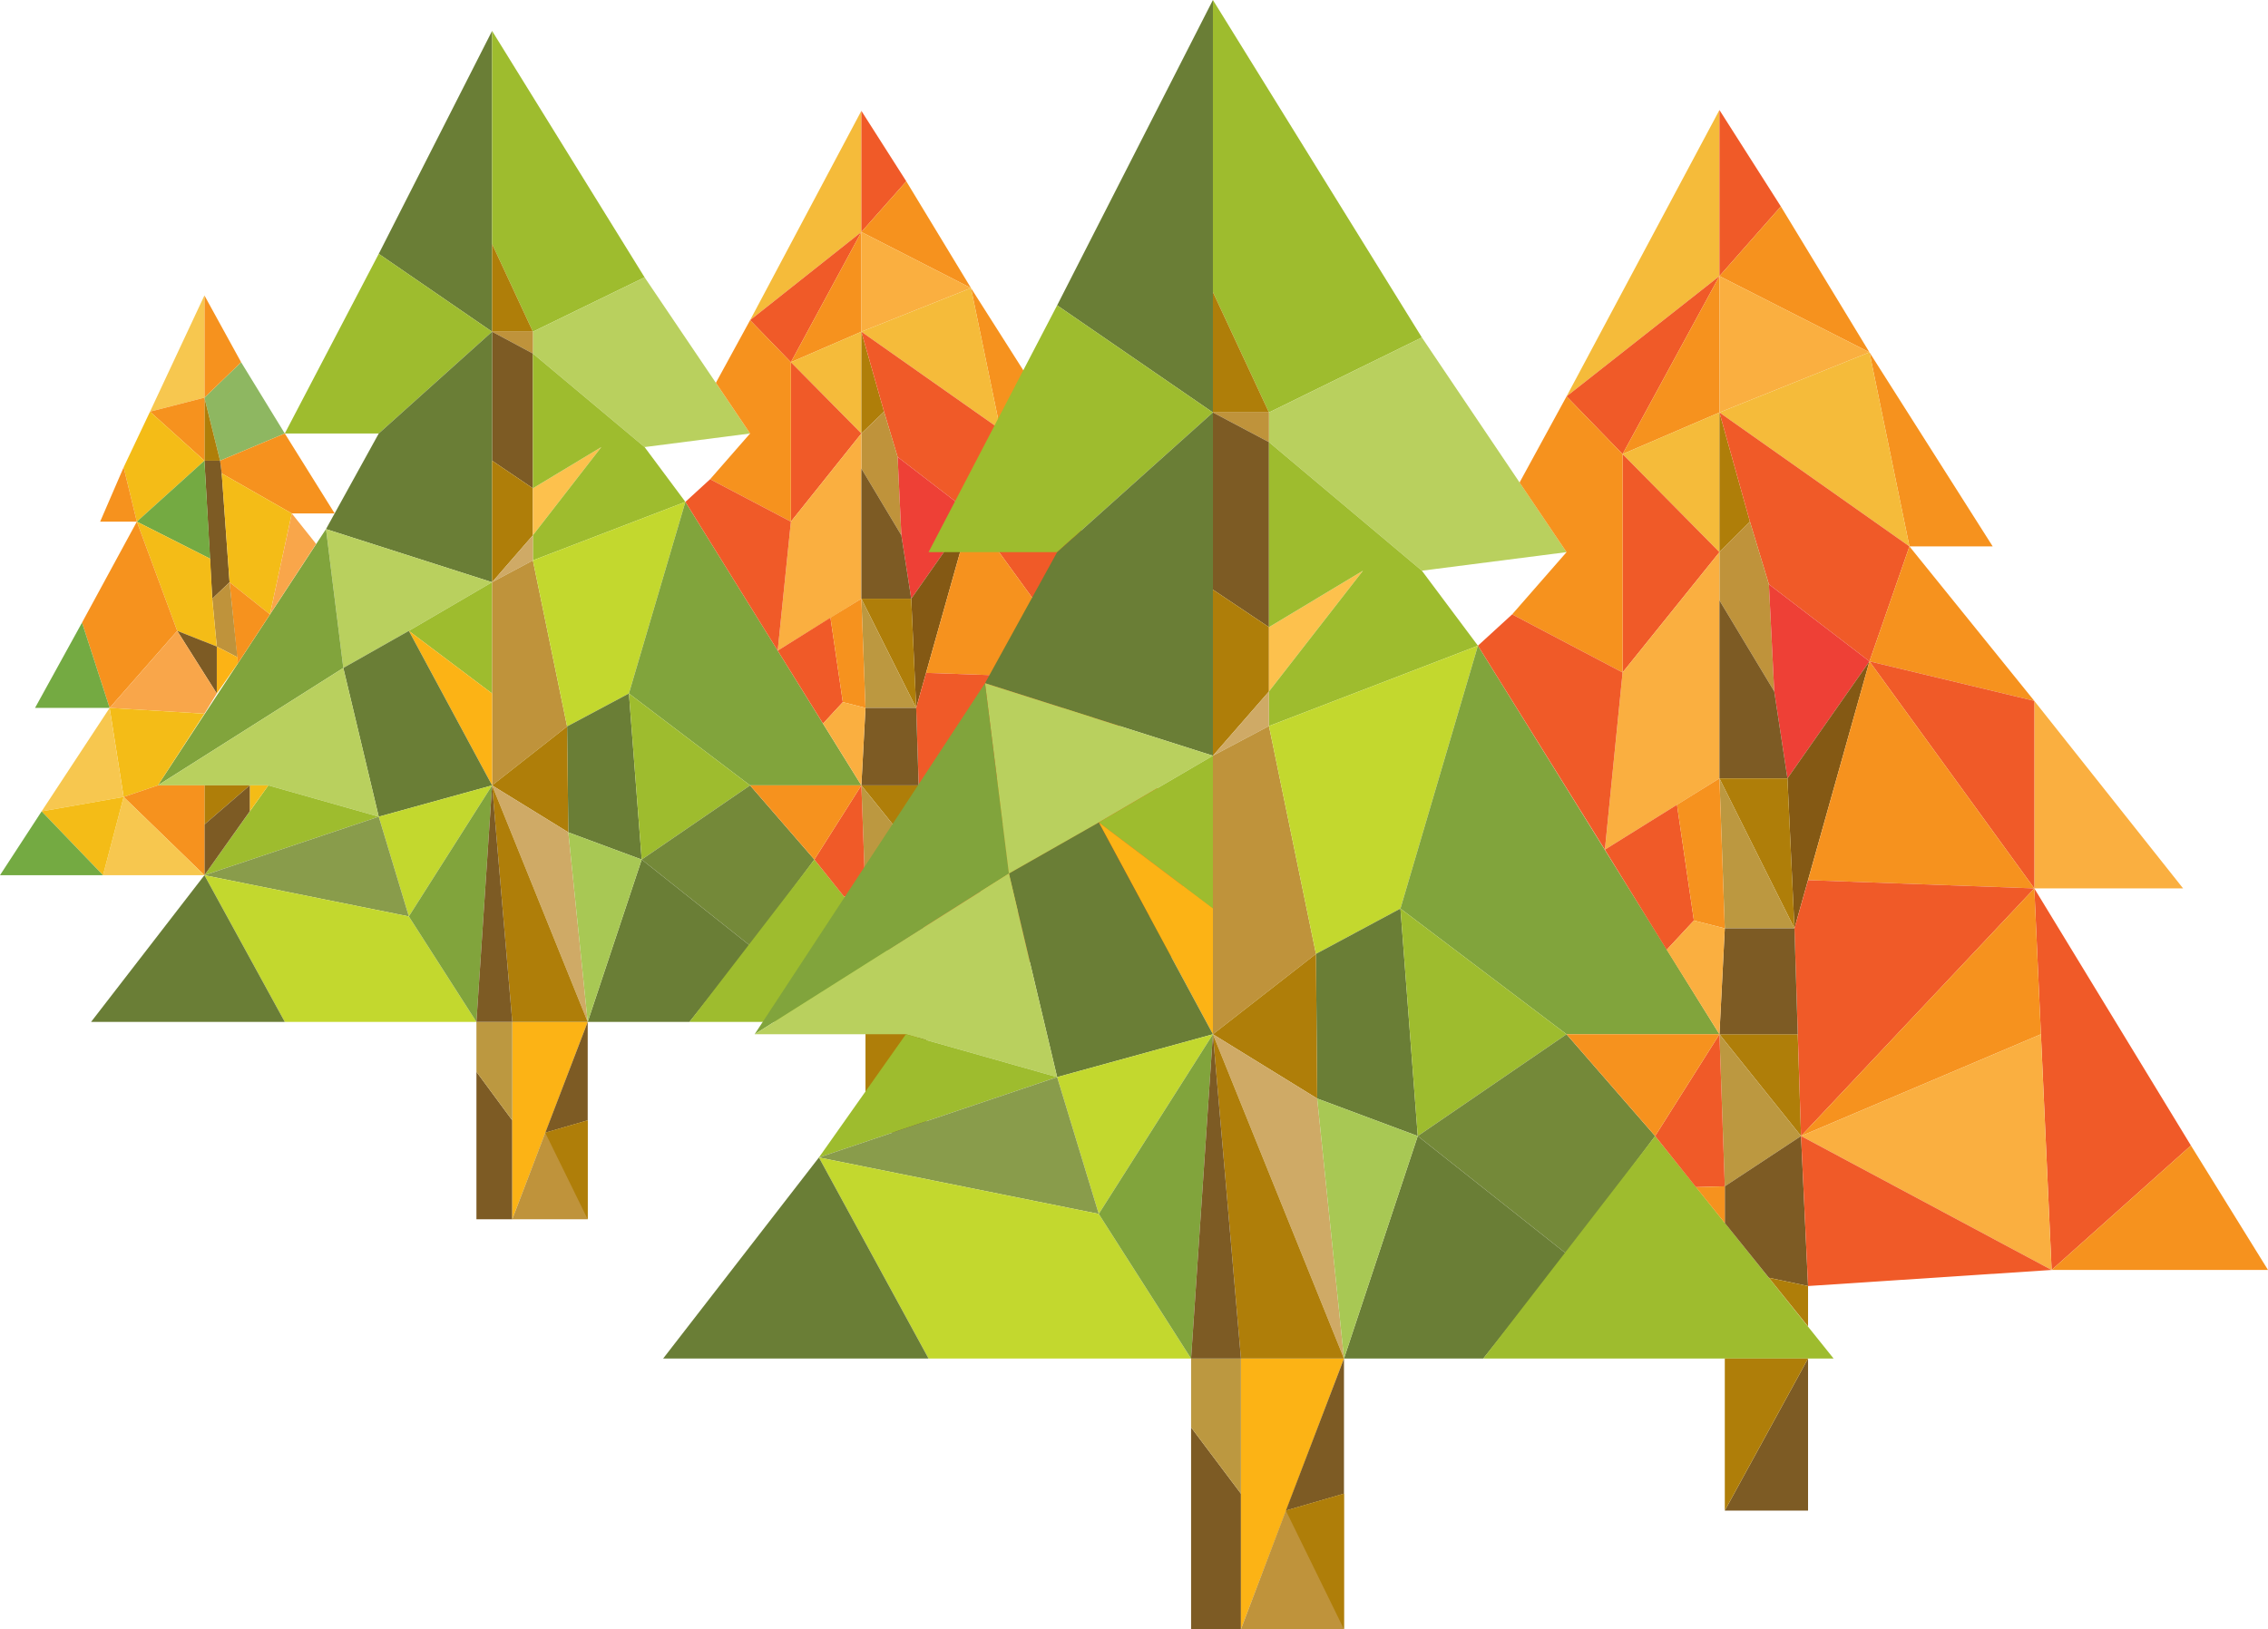 <?xml version="1.0" encoding="utf-8"?>
<!-- Generator: Adobe Illustrator 19.0.0, SVG Export Plug-In . SVG Version: 6.00 Build 0)  -->
<svg version="1.1" id="Layer_1" xmlns="http://www.w3.org/2000/svg" xmlns:xlink="http://www.w3.org/1999/xlink" x="0px" y="0px"
	 viewBox="0 0 550.3 395.4" style="enable-background:new 0 0 550.3 395.4;" xml:space="preserve">
<style type="text/css">
	.st0{fill:#AF7E09;}
	.st1{fill:#7D5B24;}
	.st2{fill:#6A7E36;}
	.st3{fill:#9EBC2E;}
	.st4{fill:#B9D05E;}
	.st5{fill:#BF933B;}
	.st6{fill:#FDC14D;}
	.st7{fill:#CFAA66;}
	.st8{fill:#FCB315;}
	.st9{fill:#81A43C;}
	.st10{fill:#C3D82E;}
	.st11{fill:#748939;}
	.st12{fill:#A8C854;}
	.st13{fill:#899C4B;}
	.st14{fill:#BC9840;}
	.st15{fill:#8EB761;}
	.st16{fill:#F6921E;}
	.st17{fill:#F7C74F;}
	.st18{fill:#F4BC17;}
	.st19{fill:#74AA42;}
	.st20{fill:#F9A64A;}
	.st21{fill:#F5BB3A;}
	.st22{fill:#F05A28;}
	.st23{fill:#FAAF40;}
	.st24{fill:#EE4036;}
	.st25{fill:#845914;}
</style>
<g id="XMLID_118_">
	<g id="XMLID_306_">
		<polygon id="XMLID_738_" class="st0" points="222.9,190.6 209,190.6 223.5,208.6 		"/>
		<polygon id="XMLID_737_" class="st1" points="124.3,295.9 115.6,295.9 115.6,260.1 124.3,271.9 		"/>
		<polygon id="XMLID_736_" class="st2" points="119.4,7.5 119.4,80.5 91.9,61.6 		"/>
		<polygon id="XMLID_735_" class="st3" points="156.4,67.3 119.4,7.5 119.4,59.2 129.3,80.5 		"/>
		<polygon id="XMLID_734_" class="st0" points="119.4,80.5 129.3,80.5 119.4,59.2 		"/>
		<polygon id="XMLID_733_" class="st3" points="91.9,61.6 69.1,105.2 91.9,105.2 119.4,80.5 		"/>
		<polygon id="XMLID_732_" class="st4" points="156.4,67.3 182,105.2 156.4,108.5 129.3,85.8 129.3,80.5 		"/>
		<polygon id="XMLID_731_" class="st5" points="119.4,80.5 129.3,85.8 129.3,80.5 		"/>
		<polygon id="XMLID_730_" class="st1" points="129.3,118.5 129.3,85.8 119.4,80.5 119.4,111.8 		"/>
		<polygon id="XMLID_729_" class="st2" points="91.9,105.2 79.1,128.4 119.4,141.3 119.4,111.8 119.4,80.5 		"/>
		<polygon id="XMLID_728_" class="st0" points="129.3,118.5 119.4,111.8 119.4,141.3 129.3,129.9 		"/>
		<polygon id="XMLID_727_" class="st6" points="145.9,108.5 129.3,118.5 129.3,129.9 		"/>
		<polygon id="XMLID_726_" class="st3" points="156.4,108.5 129.3,85.8 129.3,118.5 145.9,108.5 129.3,129.9 129.3,136 166.3,121.8 
					"/>
		<polygon id="XMLID_479_" class="st4" points="119.4,141.3 99.2,153.1 83.3,162.1 79.1,128.4 		"/>
		<polygon id="XMLID_478_" class="st7" points="129.3,136 129.3,129.9 119.4,141.3 		"/>
		<polygon id="XMLID_477_" class="st3" points="99.2,153.1 119.4,168.3 119.4,141.3 		"/>
		<polygon id="XMLID_476_" class="st5" points="129.3,136 119.4,141.3 119.4,168.3 119.4,190.6 137.6,176.3 		"/>
		<polygon id="XMLID_475_" class="st8" points="99.2,153.1 119.4,190.6 119.4,168.3 		"/>
		<polygon id="XMLID_473_" class="st2" points="83.3,162.1 99.2,153.1 119.4,190.6 91.9,198.2 		"/>
		<polygon id="XMLID_434_" class="st9" points="79.1,128.4 38.3,190.6 83.3,162.1 		"/>
		<polygon id="XMLID_433_" class="st4" points="91.9,198.2 83.3,162.1 38.3,190.6 65.1,190.6 		"/>
		<polygon id="XMLID_432_" class="st10" points="166.3,121.8 129.3,136 137.6,176.3 152.6,168.3 		"/>
		<polygon id="XMLID_431_" class="st9" points="209,190.6 166.3,121.8 152.6,168.3 182,190.6 		"/>
		<polygon id="XMLID_430_" class="st2" points="137.6,176.3 152.6,168.3 155.7,208.6 137.9,202 		"/>
		<polygon id="XMLID_429_" class="st3" points="182,190.6 155.7,208.6 152.6,168.3 		"/>
		<polygon id="XMLID_428_" class="st0" points="137.9,202 119.4,190.6 137.6,176.3 		"/>
		<polygon id="XMLID_427_" class="st11" points="155.7,208.6 182,229.5 197.6,208.6 182,190.6 		"/>
		<polygon id="XMLID_426_" class="st7" points="137.9,202 119.4,190.6 142.6,248 		"/>
		<polygon id="XMLID_425_" class="st2" points="155.7,208.6 142.6,248 167.3,248 182,229.5 		"/>
		<polygon id="XMLID_424_" class="st12" points="137.9,202 155.7,208.6 142.6,248 		"/>
		<polygon id="XMLID_423_" class="st10" points="91.9,198.2 99.2,222.4 119.4,190.6 		"/>
		<polygon id="XMLID_396_" class="st3" points="65.1,190.6 91.9,198.2 49.6,212.4 		"/>
		<polygon id="XMLID_395_" class="st13" points="91.9,198.2 99.2,222.4 49.6,212.4 		"/>
		<polygon id="XMLID_394_" class="st10" points="115.6,248 69.1,248 49.6,212.4 99.2,222.4 		"/>
		<polygon id="XMLID_393_" class="st8" points="142.6,248 124.3,295.9 124.3,248 		"/>
		<polygon id="XMLID_392_" class="st2" points="69.1,248 22.1,248 49.6,212.4 		"/>
		<polygon id="XMLID_391_" class="st1" points="142.6,248 142.6,271.9 132.3,274.9 		"/>
		<polygon id="XMLID_390_" class="st5" points="124.3,295.9 142.6,295.9 142.6,271.9 132.3,274.9 		"/>
		<polygon id="XMLID_389_" class="st0" points="142.6,271.9 132.3,274.9 142.6,295.9 		"/>
		<polygon id="XMLID_388_" class="st14" points="115.6,248 115.6,260.1 124.3,271.9 124.3,248 		"/>
		<polygon id="XMLID_387_" class="st3" points="197.6,208.6 229.2,248 167.3,248 		"/>
		<polygon id="XMLID_386_" class="st15" points="69.1,105.2 58.5,87.9 49.6,96.5 53.4,111.8 		"/>
		<polygon id="XMLID_385_" class="st16" points="69.1,105.2 81.2,124.6 70.8,124.6 53.8,114.9 53.4,111.8 		"/>
		<polygon id="XMLID_384_" class="st16" points="58.5,87.9 49.6,71.7 49.6,96.5 		"/>
		<polygon id="XMLID_383_" class="st0" points="53.4,111.8 49.6,111.8 49.6,96.5 		"/>
		<polygon id="XMLID_379_" class="st17" points="49.6,71.7 36.4,99.9 49.6,96.5 		"/>
		<polygon id="XMLID_378_" class="st16" points="49.6,111.8 36.4,99.9 49.6,96.5 		"/>
		<polygon id="XMLID_377_" class="st1" points="53.8,114.9 53.4,111.8 49.6,111.8 51.5,145.3 55.7,141.3 		"/>
		<polygon id="XMLID_376_" class="st18" points="36.4,99.9 30,113.4 33.2,126.6 49.6,111.8 		"/>
		<polygon id="XMLID_375_" class="st19" points="51,135.6 33.2,126.6 49.6,111.8 		"/>
		<polygon id="XMLID_374_" class="st18" points="70.8,124.6 53.8,114.9 55.7,141.3 65.5,149.1 		"/>
		<polygon id="XMLID_373_" class="st16" points="30,113.4 24.3,126.6 33.2,126.6 		"/>
		<polygon id="XMLID_372_" class="st20" points="70.8,124.6 76.7,132 65.5,149.1 		"/>
		<polygon id="XMLID_371_" class="st16" points="55.7,141.3 57.7,161 65.5,149.1 		"/>
		<polygon id="XMLID_370_" class="st5" points="51.5,145.3 52.6,156.9 57.6,159.5 55.7,141.3 		"/>
		<polygon id="XMLID_369_" class="st18" points="51,135.6 33.2,126.6 43,153.1 52.6,156.9 51.5,145.3 		"/>
		<polygon id="XMLID_368_" class="st8" points="57.7,161 52.6,168.3 52.6,156.9 57.6,159.5 		"/>
		<polygon id="XMLID_367_" class="st1" points="43,153.1 52.6,156.9 52.6,168.3 		"/>
		<polygon id="XMLID_366_" class="st16" points="33.2,126.6 19.9,151.1 26.6,171.8 43,153.1 		"/>
		<polygon id="XMLID_365_" class="st20" points="52.6,168.3 49.6,173.2 26.6,171.8 43,153.1 		"/>
		<polygon id="XMLID_364_" class="st19" points="19.9,151.1 8.5,171.8 26.6,171.8 		"/>
		<polygon id="XMLID_362_" class="st18" points="49.6,173.2 38.3,190.6 30,193.4 26.6,171.8 		"/>
		<polygon id="XMLID_361_" class="st18" points="65.1,190.6 60.6,190.6 60.6,196.9 		"/>
		<polygon id="XMLID_360_" class="st0" points="49.6,190.6 60.6,190.6 49.6,200.1 		"/>
		<polygon id="XMLID_359_" class="st1" points="60.6,196.9 49.6,212.4 49.6,200.1 60.6,190.6 		"/>
		<polygon id="XMLID_358_" class="st16" points="38.3,190.6 49.6,190.6 49.6,200.1 49.6,212.4 30,193.4 		"/>
		<polygon id="XMLID_357_" class="st17" points="26.6,171.8 10.1,196.9 30,193.4 		"/>
		<polygon id="XMLID_356_" class="st17" points="49.6,212.4 25,212.4 30,193.4 		"/>
		<polygon id="XMLID_355_" class="st18" points="10.1,196.9 30,193.4 25,212.4 		"/>
		<polygon id="XMLID_354_" class="st19" points="10.1,196.9 0,212.4 25,212.4 		"/>
		<polygon id="XMLID_353_" class="st21" points="209,26.9 182,77.7 209,56.3 		"/>
		<polygon id="XMLID_352_" class="st22" points="209,56.3 191.9,87.9 182,77.7 		"/>
		<polygon id="XMLID_351_" class="st22" points="209,26.9 219.9,44 209,56.3 		"/>
		<polygon id="XMLID_350_" class="st16" points="191.9,87.9 209,80.5 209,56.3 		"/>
		<polygon id="XMLID_349_" class="st16" points="219.9,44 235.6,69.9 209,56.3 		"/>
		<polygon id="XMLID_348_" class="st23" points="209,80.5 235.6,69.9 209,56.3 		"/>
		<polygon id="XMLID_347_" class="st21" points="191.9,87.9 209,105.2 209,80.5 		"/>
		<polygon id="XMLID_346_" class="st16" points="235.6,69.9 257.4,104.2 242.7,104.2 		"/>
		<polygon id="XMLID_345_" class="st21" points="209,80.5 242.7,104.2 235.6,69.9 		"/>
		<polygon id="XMLID_344_" class="st0" points="209,105.2 214.5,99.9 209,80.5 		"/>
		<polygon id="XMLID_343_" class="st22" points="242.7,104.2 209,80.5 214.5,99.9 217.8,110.9 235.6,124.6 		"/>
		<polygon id="XMLID_342_" class="st22" points="209,105.2 191.9,126.6 191.9,87.9 		"/>
		<polygon id="XMLID_341_" class="st5" points="214.5,99.9 209,105.2 209,113.7 218.7,129.9 217.8,110.9 		"/>
		<polygon id="XMLID_340_" class="st23" points="191.9,126.6 188.7,157.9 209,145.3 209,113.7 209,105.2 		"/>
		<polygon id="XMLID_339_" class="st24" points="218.7,129.9 221.1,145.3 235.6,124.6 217.8,110.9 		"/>
		<polygon id="XMLID_338_" class="st16" points="242.7,104.2 264.7,131.6 235.6,124.6 		"/>
		<polygon id="XMLID_337_" class="st1" points="221.1,145.3 209,145.3 209,113.7 218.7,129.9 		"/>
		<polygon id="XMLID_336_" class="st25" points="222.3,171.8 235.6,124.6 221.1,145.3 		"/>
		<polygon id="XMLID_335_" class="st23" points="264.7,131.6 291.1,164.7 264.7,164.7 		"/>
		<polygon id="XMLID_334_" class="st22" points="264.7,131.6 235.6,124.6 264.7,164.7 		"/>
		<polygon id="XMLID_333_" class="st0" points="222.3,171.8 209,145.3 221.1,145.3 		"/>
		<polygon id="XMLID_332_" class="st16" points="264.7,164.7 224.7,163.3 235.6,124.6 		"/>
		<polygon id="XMLID_331_" class="st14" points="209,145.3 210,171.8 222.3,171.8 		"/>
		<polygon id="XMLID_330_" class="st22" points="188.7,157.9 199.7,175.6 204.5,170.4 201.5,149.9 		"/>
		<polygon id="XMLID_329_" class="st16" points="210,171.8 204.5,170.4 201.5,149.9 209,145.3 		"/>
		<polygon id="XMLID_328_" class="st22" points="224.7,163.3 222.3,171.8 223.5,208.6 264.7,164.7 		"/>
		<polygon id="XMLID_327_" class="st1" points="210,171.8 209,190.6 222.9,190.6 222.3,171.8 		"/>
		<polygon id="XMLID_326_" class="st23" points="204.5,170.4 210,171.8 209,190.6 199.7,175.6 		"/>
		<polygon id="XMLID_325_" class="st22" points="264.7,164.7 292.5,210.3 267.8,232.3 		"/>
		<polygon id="XMLID_324_" class="st16" points="223.5,208.6 265.9,190.6 264.7,164.7 		"/>
		<polygon id="XMLID_323_" class="st16" points="292.5,210.3 306.1,232.3 267.8,232.3 		"/>
		<polygon id="XMLID_322_" class="st23" points="265.9,190.6 223.5,208.6 267.8,232.3 		"/>
		<polygon id="XMLID_321_" class="st14" points="209,190.6 210,217.5 223.5,208.6 		"/>
		<polygon id="XMLID_320_" class="st22" points="210,217.5 204.8,217.6 197.6,208.6 209,190.6 		"/>
		<polygon id="XMLID_319_" class="st1" points="223.5,208.6 224.7,235.2 217.8,233.7 210,224 210,217.5 		"/>
		<polygon id="XMLID_318_" class="st16" points="204.8,217.6 210,217.5 210,224 		"/>
		<polygon id="XMLID_317_" class="st22" points="267.8,232.3 224.7,235.2 223.5,208.6 		"/>
		<polygon id="XMLID_316_" class="st0" points="217.8,233.7 224.7,235.2 224.7,242.3 		"/>
		<polygon id="XMLID_315_" class="st1" points="224.7,248 224.7,274.9 210,274.9 		"/>
		<polygon id="XMLID_314_" class="st0" points="210,248 210,274.9 224.7,248 		"/>
		<polygon id="XMLID_313_" class="st16" points="182,77.7 173.7,92.9 182,105.2 172.3,116.3 191.9,126.6 191.9,87.9 		"/>
		<polygon id="XMLID_312_" class="st22" points="191.9,126.6 172.3,116.3 166.3,121.8 188.7,157.9 		"/>
		<polygon id="XMLID_311_" class="st9" points="119.4,190.6 99.2,222.4 115.6,248 		"/>
		<polygon id="XMLID_310_" class="st0" points="142.6,248 124.3,248 119.4,190.6 		"/>
		<polygon id="XMLID_309_" class="st1" points="115.6,248 124.3,248 119.4,190.6 		"/>
		<polygon id="XMLID_308_" class="st16" points="209,190.6 182,190.6 197.6,208.6 		"/>
	</g>
	<g id="XMLID_891_">
		<polygon id="XMLID_1069_" class="st0" points="436.2,251 417.2,251 437,275.7 		"/>
		<polygon id="XMLID_1068_" class="st1" points="301.1,395.4 289,395.4 289,346.4 301.1,362.5 		"/>
		<polygon id="XMLID_1067_" class="st2" points="294.3,0 294.3,100.1 256.5,74.1 		"/>
		<polygon id="XMLID_1066_" class="st3" points="345,81.9 294.3,0 294.3,70.9 307.9,100.1 		"/>
		<polygon id="XMLID_1065_" class="st0" points="294.3,100.1 307.9,100.1 294.3,70.9 		"/>
		<polygon id="XMLID_1064_" class="st3" points="256.5,74.1 225.3,134 256.5,134 294.3,100.1 		"/>
		<polygon id="XMLID_1063_" class="st4" points="345,81.9 380.1,134 345,138.5 307.9,107.3 307.9,100.1 		"/>
		<polygon id="XMLID_1062_" class="st5" points="294.3,100.1 307.9,107.3 307.9,100.1 		"/>
		<polygon id="XMLID_1061_" class="st1" points="307.9,152.2 307.9,107.3 294.3,100.1 294.3,143.1 		"/>
		<polygon id="XMLID_1060_" class="st2" points="256.5,134 239,165.8 294.3,183.4 294.3,143.1 294.3,100.1 		"/>
		<polygon id="XMLID_1059_" class="st0" points="307.9,152.2 294.3,143.1 294.3,183.4 307.9,167.8 		"/>
		<polygon id="XMLID_973_" class="st6" points="330.7,138.5 307.9,152.2 307.9,167.8 		"/>
		<polygon id="XMLID_972_" class="st3" points="345,138.5 307.9,107.3 307.9,152.2 330.7,138.5 307.9,167.8 307.9,176.2 
			358.6,156.7 		"/>
		<polygon id="XMLID_971_" class="st4" points="294.3,183.4 266.6,199.6 244.8,212 239,165.8 		"/>
		<polygon id="XMLID_970_" class="st7" points="307.9,176.2 307.9,167.8 294.3,183.4 		"/>
		<polygon id="XMLID_969_" class="st3" points="266.6,199.6 294.3,220.5 294.3,183.4 		"/>
		<polygon id="XMLID_968_" class="st5" points="307.9,176.2 294.3,183.4 294.3,220.5 294.3,251 319.3,231.5 		"/>
		<polygon id="XMLID_967_" class="st8" points="266.6,199.6 294.3,251 294.3,220.5 		"/>
		<polygon id="XMLID_966_" class="st2" points="244.8,212 266.6,199.6 294.3,251 256.5,261.4 		"/>
		<polygon id="XMLID_965_" class="st9" points="239,165.8 183.1,251 244.8,212 		"/>
		<polygon id="XMLID_964_" class="st4" points="256.5,261.4 244.8,212 183.1,251 219.8,251 		"/>
		<polygon id="XMLID_963_" class="st10" points="358.6,156.7 307.9,176.2 319.3,231.5 339.8,220.5 		"/>
		<polygon id="XMLID_962_" class="st9" points="417.2,251 358.6,156.7 339.8,220.5 380.1,251 		"/>
		<polygon id="XMLID_961_" class="st2" points="319.3,231.5 339.8,220.5 344,275.7 319.6,266.6 		"/>
		<polygon id="XMLID_960_" class="st3" points="380.1,251 344,275.7 339.8,220.5 		"/>
		<polygon id="XMLID_956_" class="st0" points="319.6,266.6 294.3,251 319.3,231.5 		"/>
		<polygon id="XMLID_955_" class="st11" points="344,275.7 380.1,304.3 401.6,275.7 380.1,251 		"/>
		<polygon id="XMLID_954_" class="st7" points="319.6,266.6 294.3,251 326.1,329.7 		"/>
		<polygon id="XMLID_953_" class="st2" points="344,275.7 326.1,329.7 359.9,329.7 380.1,304.3 		"/>
		<polygon id="XMLID_952_" class="st12" points="319.6,266.6 344,275.7 326.1,329.7 		"/>
		<polygon id="XMLID_951_" class="st10" points="256.5,261.4 266.6,294.6 294.3,251 		"/>
		<polygon id="XMLID_950_" class="st3" points="219.8,251 256.5,261.4 198.7,280.9 		"/>
		<polygon id="XMLID_949_" class="st13" points="256.5,261.4 266.6,294.6 198.7,280.9 		"/>
		<polygon id="XMLID_948_" class="st10" points="289,329.7 225.3,329.7 198.7,280.9 266.6,294.6 		"/>
		<polygon id="XMLID_947_" class="st8" points="326.1,329.7 301.1,395.4 301.1,329.7 		"/>
		<polygon id="XMLID_946_" class="st2" points="225.3,329.7 160.9,329.7 198.7,280.9 		"/>
		<polygon id="XMLID_945_" class="st1" points="326.1,329.7 326.1,362.5 312,366.6 		"/>
		<polygon id="XMLID_944_" class="st5" points="301.1,395.4 326.1,395.4 326.1,362.5 312,366.6 		"/>
		<polygon id="XMLID_942_" class="st0" points="326.1,362.5 312,366.6 326.1,395.4 		"/>
		<polygon id="XMLID_941_" class="st14" points="289,329.7 289,346.4 301.1,362.5 301.1,329.7 		"/>
		<polygon id="XMLID_940_" class="st3" points="401.6,275.7 444.9,329.7 359.9,329.7 		"/>
		<line id="XMLID_939_" class="st19" x1="198.7" y1="143.1" x2="200.5" y2="175.6"/>
		<line id="XMLID_938_" class="st18" x1="213.7" y1="251" x2="213.7" y2="259.7"/>
		<polygon id="XMLID_937_" class="st21" points="417.2,26.7 380.1,96.2 417.2,67 		"/>
		<polygon id="XMLID_936_" class="st22" points="417.2,67 393.7,110.2 380.1,96.2 		"/>
		<polygon id="XMLID_935_" class="st22" points="417.2,26.7 432.1,50.1 417.2,67 		"/>
		<polygon id="XMLID_934_" class="st16" points="393.7,110.2 417.2,100.1 417.2,67 		"/>
		<polygon id="XMLID_933_" class="st16" points="432.1,50.1 453.6,85.5 417.2,67 		"/>
		<polygon id="XMLID_932_" class="st23" points="417.2,100.1 453.6,85.5 417.2,67 		"/>
		<polygon id="XMLID_931_" class="st21" points="393.7,110.2 417.2,134 417.2,100.1 		"/>
		<polygon id="XMLID_930_" class="st16" points="453.6,85.5 483.5,132.6 463.3,132.6 		"/>
		<polygon id="XMLID_929_" class="st21" points="417.2,100.1 463.3,132.6 453.6,85.5 		"/>
		<polygon id="XMLID_928_" class="st0" points="417.2,134 424.6,126.6 417.2,100.1 		"/>
		<polygon id="XMLID_927_" class="st22" points="463.3,132.6 417.2,100.1 424.6,126.6 429.2,141.8 453.6,160.5 		"/>
		<polygon id="XMLID_926_" class="st22" points="417.2,134 393.7,163.2 393.7,110.2 		"/>
		<polygon id="XMLID_925_" class="st5" points="424.6,126.6 417.2,134 417.2,145.7 430.5,167.8 429.2,141.8 		"/>
		<polygon id="XMLID_924_" class="st23" points="393.7,163.2 389.4,206.2 417.2,188.9 417.2,145.7 417.2,134 		"/>
		<polygon id="XMLID_923_" class="st24" points="430.5,167.8 433.7,188.9 453.6,160.5 429.2,141.8 		"/>
		<polygon id="XMLID_922_" class="st16" points="463.3,132.6 493.6,170.1 453.6,160.5 		"/>
		<polygon id="XMLID_921_" class="st1" points="433.7,188.9 417.2,188.9 417.2,145.7 430.5,167.8 		"/>
		<polygon id="XMLID_920_" class="st25" points="435.4,225.3 453.6,160.5 433.7,188.9 		"/>
		<polygon id="XMLID_919_" class="st23" points="493.6,170.1 529.7,215.6 493.6,215.6 		"/>
		<polygon id="XMLID_918_" class="st22" points="493.6,170.1 453.6,160.5 493.6,215.6 		"/>
		<polygon id="XMLID_917_" class="st0" points="435.4,225.3 417.2,188.9 433.7,188.9 		"/>
		<polygon id="XMLID_916_" class="st16" points="493.6,215.6 438.7,213.6 453.6,160.5 		"/>
		<polygon id="XMLID_915_" class="st14" points="417.2,188.9 418.5,225.3 435.4,225.3 		"/>
		<polygon id="XMLID_914_" class="st22" points="389.4,206.2 404.4,230.5 411,223.4 406.9,195.3 		"/>
		<polygon id="XMLID_913_" class="st16" points="418.5,225.3 411,223.4 406.9,195.3 417.2,188.9 		"/>
		<polygon id="XMLID_912_" class="st22" points="438.7,213.6 435.4,225.3 437,275.7 493.6,215.6 		"/>
		<polygon id="XMLID_911_" class="st1" points="418.5,225.3 417.2,251 436.2,251 435.4,225.3 		"/>
		<polygon id="XMLID_910_" class="st23" points="411,223.4 418.5,225.3 417.2,251 404.4,230.5 		"/>
		<polygon id="XMLID_909_" class="st22" points="493.6,215.6 531.6,278 497.8,308.2 		"/>
		<polygon id="XMLID_908_" class="st16" points="437,275.7 495.2,251 493.6,215.6 		"/>
		<polygon id="XMLID_907_" class="st16" points="531.6,278 550.3,308.2 497.8,308.2 		"/>
		<polygon id="XMLID_906_" class="st23" points="495.2,251 437,275.7 497.8,308.2 		"/>
		<polygon id="XMLID_905_" class="st14" points="417.2,251 418.5,287.9 437,275.7 		"/>
		<polygon id="XMLID_904_" class="st22" points="418.5,287.9 411.5,288.1 401.6,275.7 417.2,251 		"/>
		<polygon id="XMLID_903_" class="st1" points="437,275.7 438.7,312.1 429.2,310.1 418.5,296.8 418.5,287.9 		"/>
		<polygon id="XMLID_902_" class="st16" points="411.5,288.1 418.5,287.9 418.5,296.8 		"/>
		<polygon id="XMLID_901_" class="st22" points="497.8,308.2 438.7,312.1 437,275.7 		"/>
		<polygon id="XMLID_900_" class="st0" points="429.2,310.1 438.7,312.1 438.7,321.9 		"/>
		<polygon id="XMLID_899_" class="st1" points="438.7,329.7 438.7,366.6 418.5,366.6 		"/>
		<polygon id="XMLID_898_" class="st0" points="418.5,329.7 418.5,366.6 438.7,329.7 		"/>
		<polygon id="XMLID_897_" class="st16" points="380.1,96.2 368.7,117.1 380.1,134 366.9,149.1 393.7,163.2 393.7,110.2 		"/>
		<polygon id="XMLID_896_" class="st22" points="393.7,163.2 366.9,149.1 358.6,156.7 389.4,206.2 		"/>
		<polygon id="XMLID_895_" class="st9" points="294.3,251 266.6,294.6 289,329.7 		"/>
		<polygon id="XMLID_894_" class="st0" points="326.1,329.7 301.1,329.7 294.3,251 		"/>
		<polygon id="XMLID_893_" class="st1" points="289,329.7 301.1,329.7 294.3,251 		"/>
		<polygon id="XMLID_892_" class="st16" points="417.2,251 380.1,251 401.6,275.7 		"/>
	</g>
</g>
</svg>
